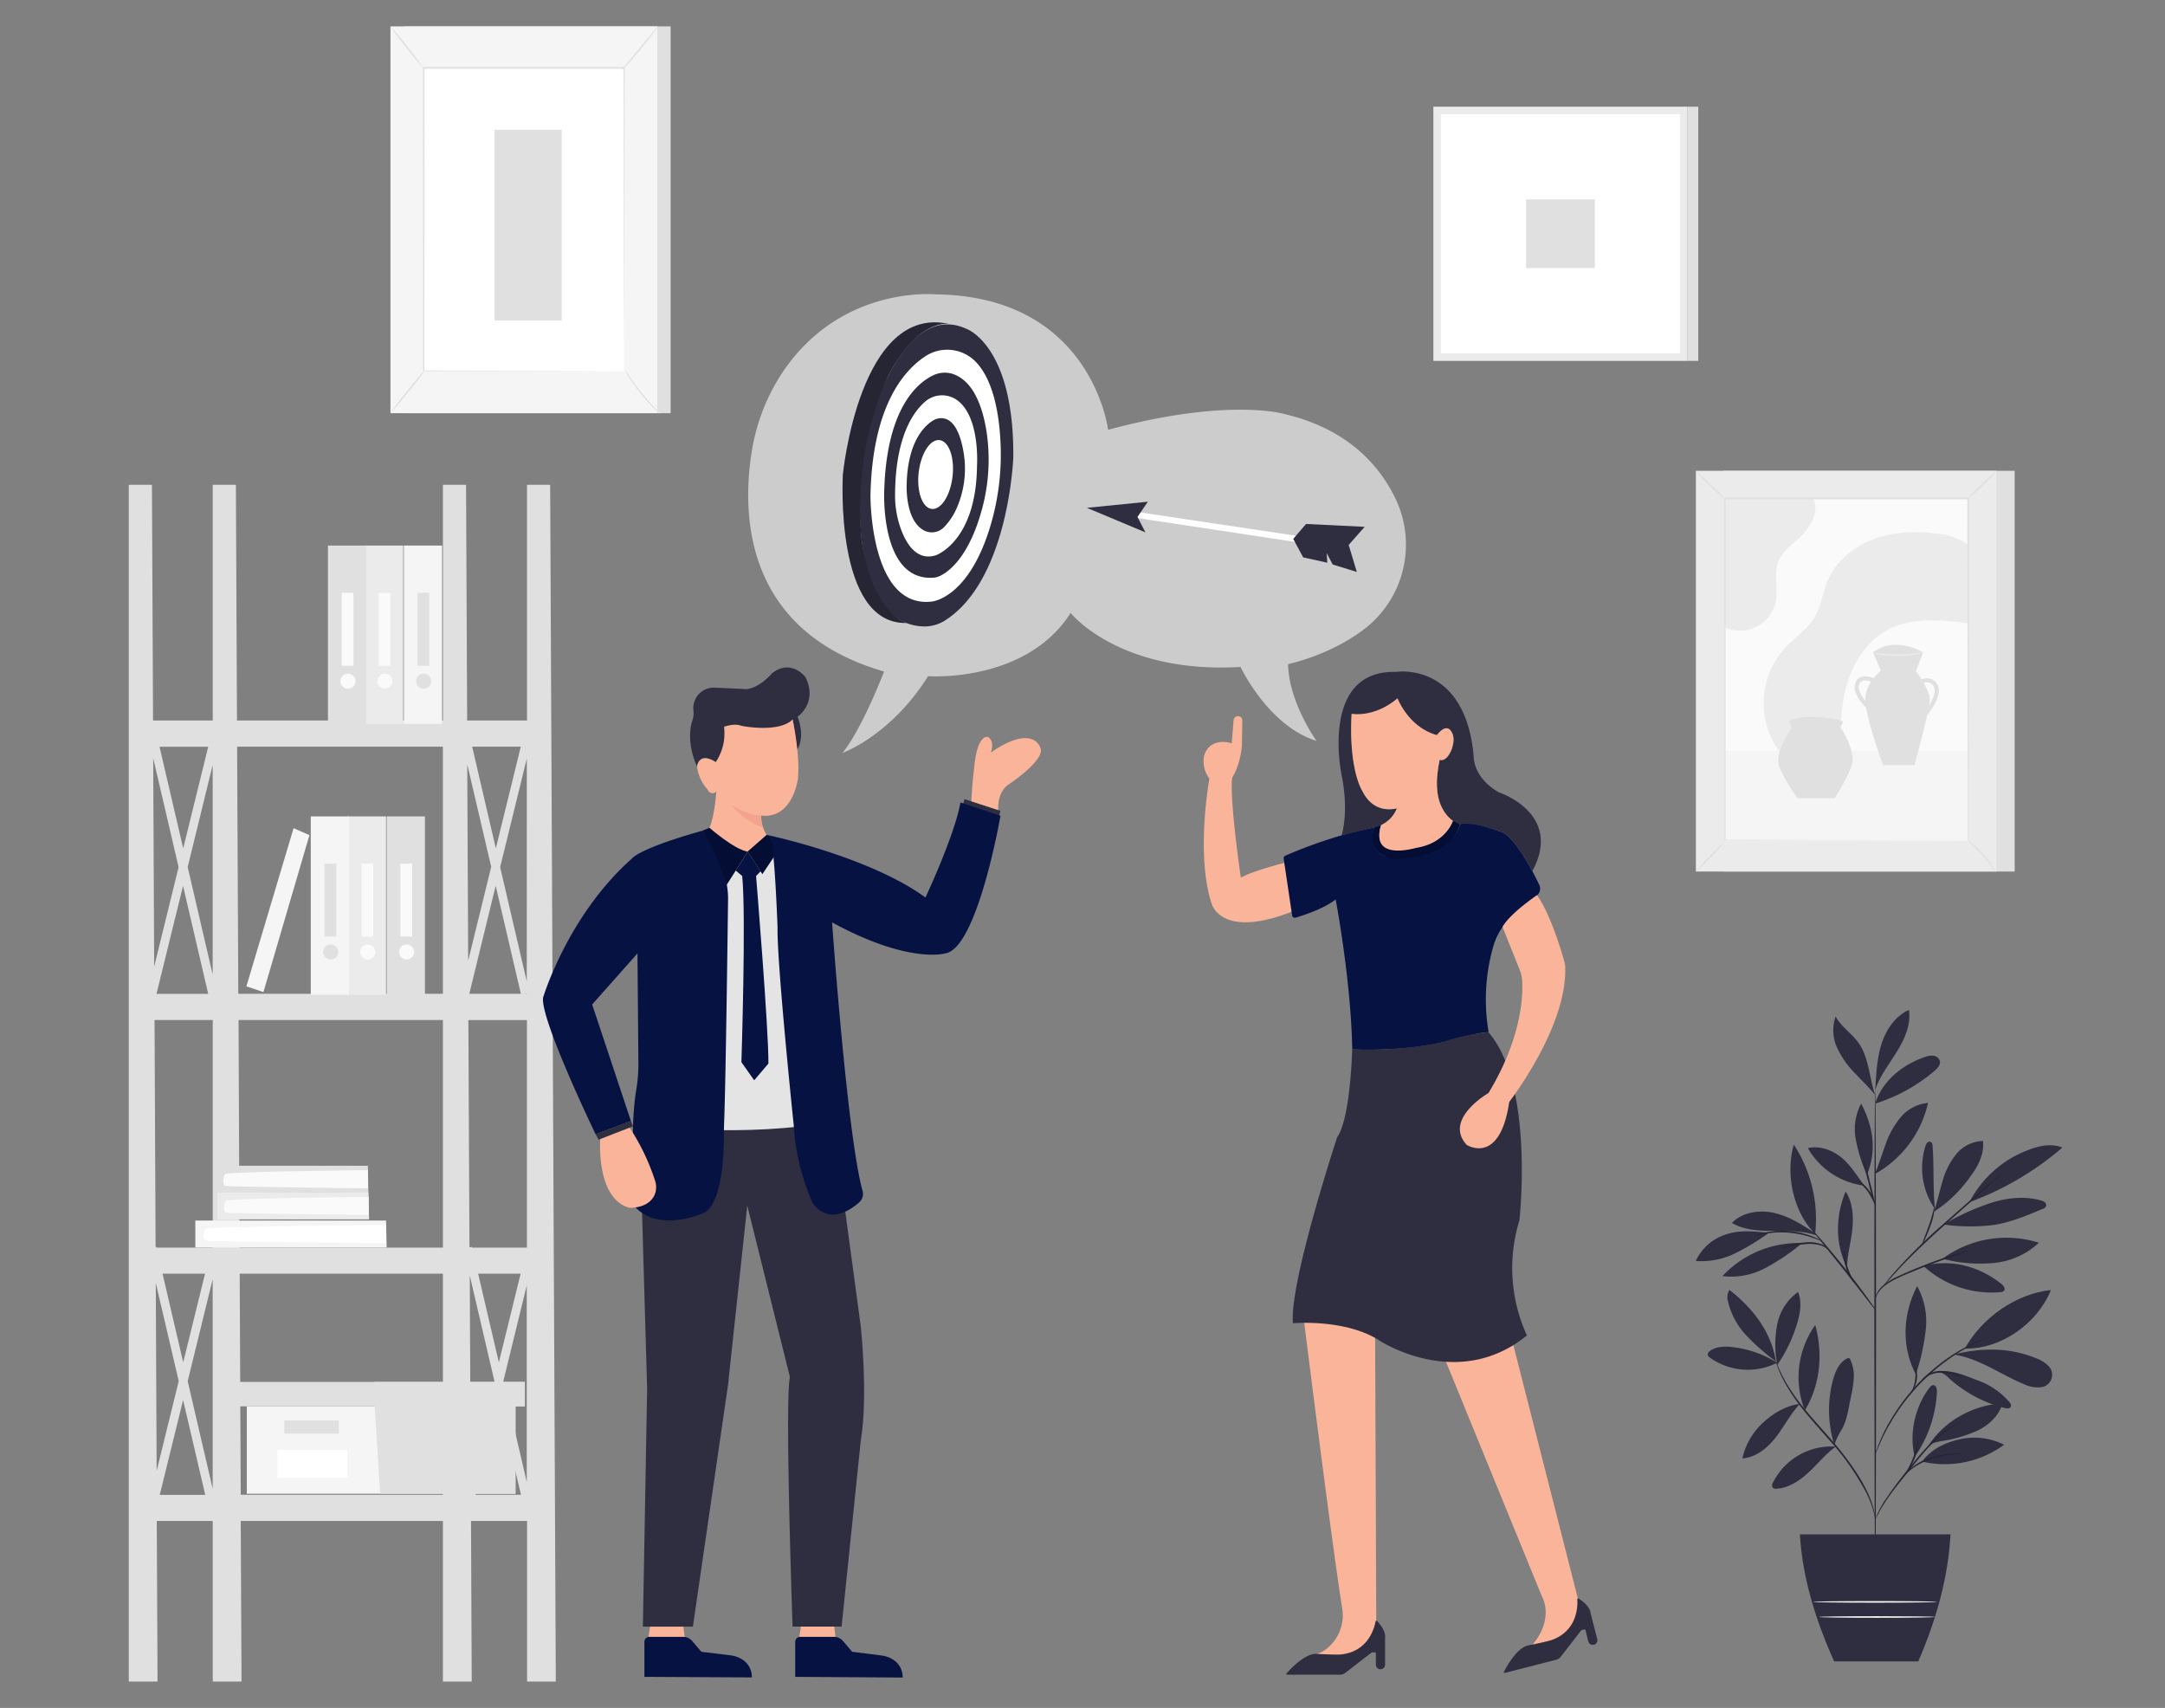  <!DOCTYPE svg PUBLIC "-//W3C//DTD SVG 1.1//EN" "http://www.w3.org/Graphics/SVG/1.1/DTD/svg11.dtd">
<svg id="a942e0e7-6291-4c72-b318-4f562cfaab5b" data-name="Layer 1" xmlns="http://www.w3.org/2000/svg" width="865.76" height="682.89" viewBox="0 0 865.76 682.89">
<rect x="0" y="0" width="865.76" height="682.89" fill="#808080" stroke="none"/>
<defs>
<style xmlns="http://www.w3.org/1999/xhtml">*, ::after, ::before { box-sizing: border-box; }
img, svg { vertical-align: middle; }
</style>
<style xmlns="http://www.w3.org/1999/xhtml">*, body, html { -webkit-font-smoothing: antialiased; }
img, svg { max-width: 100%; }
</style>
</defs>
<path d="M710.62,544.86a42.54,42.54,0,0,0-18.19-6.29c-3-.29-6.23-.21-8.63,1.59a1.82,1.82,0,0,0-.89,1.58,2,2,0,0,0,.85,1.07,26.06,26.06,0,0,0,26.92,2.05" fill="#2f2e41" data-secondary="true"/>
<path d="M710.15,544.34A89.23,89.23,0,0,1,698.38,534,29.54,29.54,0,0,1,691,520.32a5.49,5.49,0,0,1,.58-4.57c9.42,7.33,16.76,16.82,18.57,28.59" fill="#2f2e41" data-secondary="true"/>
<path d="M710.53,544.78a42.24,42.24,0,0,1,.21-15.45A20.89,20.89,0,0,1,719,516.57c1.62,3.78.93,8.15-.21,12.11a58.75,58.75,0,0,1-8.17,17.2" fill="#2f2e41" data-secondary="true"/>
<path d="M719.74,561.33c-5.6.69-10.46,3.64-14.63,7.41a27.53,27.53,0,0,0-8.36,14.36c5.48-.34,10.12-4.2,13.46-8.54s5.7-9.08,9.42-13.13" fill="#2f2e41" data-secondary="true"/>
<path d="M721.73,563.91a36.09,36.09,0,0,1,4.16-34.11c3.19,11.32,2,24.1-4.16,34.11" fill="#2f2e41" data-secondary="true"/>
<path d="M733.88,578.39A26.11,26.11,0,0,0,709,592.75a2,2,0,0,0-.17,2,1.87,1.87,0,0,0,1.66.48c4.91-.32,9.27-3.27,12.86-6.63s6.73-7.27,10.7-10.18" fill="#2f2e41" data-secondary="true"/>
<path d="M733.5,577.61a46.46,46.46,0,0,1-.47-26c.92-3.34,2.45-6.85,5.54-8.43a1.13,1.13,0,0,1,.84-.15,1.21,1.21,0,0,1,.54.62,15.51,15.51,0,0,1,1.35,7.45,46.6,46.6,0,0,1-1.16,7.53c-1,4.61-1.49,9.56-4,13.53a28.31,28.31,0,0,0-1.6,3c-.48,1-.48,1.35-.91,2.17" fill="#2f2e41" data-secondary="true"/>
<path d="M765.69,582.4c-2.39-9.07.14-20.07,5.86-27.51.42-.54,1-1.13,1.66-1.07,1.06.1,1.35,1.5,1.35,2.56a49.59,49.59,0,0,1-8.81,26" fill="#2f2e41" data-secondary="true"/>
<path d="M768.59,584.38a40.07,40.07,0,0,0,32.83-6.73,26.61,26.61,0,0,0-17.78-2.18c-5.93,1.34-11.36,4-15,8.85" fill="#2f2e41" data-secondary="true"/>
<path d="M771,578.33c6.18-10.05,18-16.62,29.8-17.22-1.35,4.8-5.3,8.53-9.75,10.76a54.2,54.2,0,0,1-14.3,4.27c-1.9.36-4.51.77-5.75,2.26" fill="#2f2e41" data-secondary="true"/>
<path d="M766.31,549a86.51,86.51,0,0,0,3.8-17.49,29,29,0,0,0-3.48-17.27c-5.76,11.15-6.34,24.22-.5,35.31" fill="#2f2e41" data-secondary="true"/>
<path d="M785.71,539.22c6.73-12.25,20.5-22,34.42-23.41-5.38,13.37-20,23.71-34.42,23.41" fill="#2f2e41" data-secondary="true"/>
<path d="M781.46,541.63c10.07,1.52,18.63,8,28,11.84a12.62,12.62,0,0,0,6.34,1.22,5,5,0,0,0,3.1-8.78,13.46,13.46,0,0,0-4.59-2.79c-10.24-4.26-21.21-4.37-32-1.79" fill="#2f2e41" data-secondary="true"/>
<path d="M775.65,548.68c2.27.65,3.05,1.83,4.85,3.37A52.34,52.34,0,0,0,801.76,563c.8.2,1.87.27,2.27-.45s-.09-1.42-.55-2a29.43,29.43,0,0,0-12.83-8.7c-4.9-1.82-9.15-4-15-3.56" fill="#2f2e41" data-secondary="true"/>
<path d="M769.15,506.15A40.19,40.19,0,0,0,800,516.64a2.11,2.11,0,0,0,1.35-.5c.78-.85-.17-2.16-1.07-2.86-9.06-7.06-20-10-31.17-7.13" fill="#2f2e41" data-secondary="true"/>
<path d="M776.87,503.23a43,43,0,0,1,38.47-6.34A30.63,30.63,0,0,1,797,505a58.21,58.21,0,0,1-20.19-1.71" fill="#2f2e41" data-secondary="true"/>
<path d="M773.78,483.66c-.89-9-.31-16.15-.95-25.28,0-.72-.2-1.6-.89-1.85-.94-.37-1.73.79-2,1.76a29,29,0,0,0,3.86,25.17" fill="#2f2e41" data-secondary="true"/>
<path d="M773.18,484.62a53.16,53.16,0,0,0,15-14.57c3-4,5.39-8.89,4.78-13.86a14.39,14.39,0,0,0-10.77,5.38,30.18,30.18,0,0,0-5.5,11.08c-1.2,4-2,8.08-3.45,12" fill="#2f2e41" data-secondary="true"/>
<path d="M787.84,480.58a120.84,120.84,0,0,0,36.88-21.75c-4.4-1.78-9.42-.72-13.85,1.06a43.68,43.68,0,0,0-23.22,20.58" fill="#2f2e41" data-secondary="true"/>
<path d="M777.22,489.61a75.85,75.85,0,0,0,20.47.11c6.65-1.12,12.92-3.74,19.13-6.36a2.2,2.2,0,0,0,1.34-1,1.5,1.5,0,0,0-.45-1.63,4,4,0,0,0-1.63-.77c-6.73-1.88-14-1-20.66,1.24a96.19,96.19,0,0,0-18.2,8.4" fill="#2f2e41" data-secondary="true"/>
<path d="M738.39,506.39c-4.64-9.42-4.35-20.31-.34-30,2.83,4.29,3.18,9.78,2.7,14.9s-2.08,10.39-2.17,15.54" fill="#2f2e41" data-secondary="true"/>
<path d="M719.83,497a41.71,41.71,0,0,0-31.06,13.23,28.93,28.93,0,0,0,17-3.15,86,86,0,0,0,14.57-9.76" fill="#2f2e41" data-secondary="true"/>
<path d="M707.37,492.87c-5.68-.46-11.13-1.17-16.6.51a19.88,19.88,0,0,0-12.64,10.77,30,30,0,0,0,15.55-2.94,90.37,90.37,0,0,0,13.69-8.29" fill="#2f2e41" data-secondary="true"/>
<path d="M725.83,493.06c-5.1-3.36-10.35-6.73-16.28-8.08s-12.83-.36-17,4c4.81,2.82,10.65,3.16,16.16,3.16s12.42-.07,17.67,1.79" fill="#2f2e41" data-secondary="true"/>
<path d="M725.86,493.32c-8.72-8.57-12-23.95-8.52-35.66a54.3,54.3,0,0,1,8.52,35.66" fill="#2f2e41" data-secondary="true"/>
<path d="M749.86,469c1.64-3.82,2.8-7.83,4.26-11.72a34.06,34.06,0,0,1,6.11-10.77A16.1,16.1,0,0,1,771,441a43.53,43.53,0,0,1-21,28.27" fill="#2f2e41" data-secondary="true"/>
<path d="M745.51,474.1c-2.69-3.74-5.87-8.82-9.56-11.62s-8.5-4.5-13-3.42a30.27,30.27,0,0,0,22.57,15" fill="#2f2e41" data-secondary="true"/>
<path d="M746.39,469.37a63.67,63.67,0,0,1-4.31-13.95,21.71,21.71,0,0,1,2.18-14.17c4.79,9.06,6.32,18.84,2.37,28.26" fill="#2f2e41" data-secondary="true"/>
<path d="M749.9,441.25c2.69-9,10.93-15.59,19.8-18.61a7.49,7.49,0,0,1,3.47-.53,3,3,0,0,1,2.56,2.14c.32,1.52-.93,2.89-2.13,3.9a67.37,67.37,0,0,1-23.7,13.1" fill="#2f2e41" data-secondary="true"/>
<path d="M750,433.91c.35-5.78.72-11.65,2.59-17.14s5.51-10.62,10.76-13c.91,5.84-1.68,11.66-4.79,16.68s-6.86,9.78-8.72,15.38" fill="#2f2e41" data-secondary="true"/>
<path d="M749.86,437.9c-2.25-6.54-2.48-14.81-6.4-20.55-2.69-4-7.12-6.73-9.42-10.92a16.73,16.73,0,0,0,.55,12.4,36.16,36.16,0,0,0,7.26,10.36c2.89,3.1,5.38,5.38,8.08,8.71" fill="#2f2e41" data-secondary="true"/>
<path d="M749.9,630.5c-.18,0-.32-43.62-.34-97.43s.12-97.46.3-97.46.32,43.62.33,97.46S750.07,630.5,749.9,630.5Z" fill="#2f2e41" data-secondary="true"/>
<path d="M788,499.81a10.83,10.83,0,0,1-1.64.62L781.82,502c-3.79,1.35-9,3.18-14.71,5.49s-10.91,4.38-13.93,7a10.42,10.42,0,0,0-2.8,3.71c-.43,1-.51,1.65-.56,1.63s0-.15,0-.46a6.85,6.85,0,0,1,.32-1.26,9.74,9.74,0,0,1,2.69-3.94,24.16,24.16,0,0,1,6-3.77c2.42-1.12,5.1-2.3,8-3.48,5.69-2.32,11-4.14,14.81-5.38,1.92-.59,3.49-1,4.58-1.35A9.67,9.67,0,0,1,788,499.81Z" fill="#2f2e41" data-secondary="true"/>
<path d="M800.52,469.11a2.37,2.37,0,0,1-.46.49l-1.34,1.34-5.23,4.75-17.4,15.49c-6.73,6.05-12.65,11.82-16.72,16.16-2,2.18-3.64,4-4.73,5.22L753.37,514a3,3,0,0,1-.47.47,4.86,4.86,0,0,1,.38-.55c.27-.35.64-.87,1.17-1.52,1-1.35,2.6-3.16,4.59-5.38a219.15,219.15,0,0,1,16.63-16.34c6.81-6,13-11.46,17.5-15.36l5.38-4.6c.6-.49,1.09-.89,1.48-1.23A2.63,2.63,0,0,1,800.52,469.11Z" fill="#2f2e41" data-secondary="true"/>
<path d="M768.71,497.29c-.18-.06,1.24-3.35,2.7-7.49s2.1-7.63,2.27-7.61A25.79,25.79,0,0,1,772,490a51.81,51.81,0,0,1-2.11,5.25A8.47,8.47,0,0,1,768.71,497.29Z" fill="#2f2e41" data-secondary="true"/>
<path d="M749.94,523.72a8.75,8.75,0,0,1-1.05-1.23l-2.69-3.43c-2.25-2.91-5.39-6.93-8.86-11.33s-6.73-8.34-9-11.19l-2.69-3.39a9,9,0,0,1-.94-1.35,8.62,8.62,0,0,1,1.13,1.13c.7.76,1.68,1.87,2.89,3.26,2.41,2.79,5.68,6.73,9.18,11.09s6.56,8.48,8.71,11.46c1.09,1.49,1.95,2.69,2.53,3.56A8,8,0,0,1,749.94,523.72Z" fill="#2f2e41" data-secondary="true"/>
<path d="M741.58,513a15.25,15.25,0,0,1-3.51-6.55,19.21,19.21,0,0,1-.8-6.61h.29c-.13.5-.22.77-.27.76s0-.29,0-.81h.27a30.48,30.48,0,0,0,1.11,6.43A48.9,48.9,0,0,0,741.58,513Z" fill="#2f2e41" data-secondary="true"/>
<path d="M730.79,499.42a12.45,12.45,0,0,0-2.45-1.41,16.31,16.31,0,0,0-6.73-.54,42.57,42.57,0,0,0-6.84,1.1,22.55,22.55,0,0,1-2.81.68,9.32,9.32,0,0,1,2.69-1.11,31.2,31.2,0,0,1,6.9-1.34,14.75,14.75,0,0,1,7,.75A4.38,4.38,0,0,1,730.79,499.42Z" fill="#2f2e41" data-secondary="true"/>
<path d="M728.23,496.11c0,.09-1.43-.56-3.76-1.35a37.79,37.79,0,0,0-18.84-1.44c-2.42.44-3.88.88-3.92.78a4,4,0,0,1,1-.43,25.26,25.26,0,0,1,2.83-.79,33.46,33.46,0,0,1,19.12,1.45,22.47,22.47,0,0,1,2.69,1.23A3.34,3.34,0,0,1,728.23,496.11Z" fill="#2f2e41" data-secondary="true"/>
<path d="M749.86,482.19a72.73,72.73,0,0,1-2.69-9.49,75.49,75.49,0,0,1-2.13-9.65,76.79,76.79,0,0,1,2.69,9.51A79.16,79.16,0,0,1,749.86,482.19Z" fill="#2f2e41" data-secondary="true"/>
<path d="M750,482.19a47.59,47.59,0,0,0-3-5.68,25.56,25.56,0,0,0-4.46-4.6,4.23,4.23,0,0,1,1.72.89,13.83,13.83,0,0,1,3.26,3.35A12.74,12.74,0,0,1,750,482.19Z" fill="#2f2e41" data-secondary="true"/>
<path d="M749.9,607.24c-.07,0-.2-1-.69-2.89a40.76,40.76,0,0,0-2.92-7.56A104.49,104.49,0,0,0,730.83,575c-3.46-4-6.81-7.68-9.65-11.23a78.27,78.27,0,0,1-6.91-10,48.74,48.74,0,0,1-3.48-7.38c-.31-.91-.56-1.62-.68-2.11a4.85,4.85,0,0,1-.19-.75s.38,1,1.09,2.77a56.64,56.64,0,0,0,3.65,7.26,86.17,86.17,0,0,0,7,9.81c2.87,3.52,6.22,7.22,9.68,11.17,7,7.85,12.46,15.76,15.39,22a37.26,37.26,0,0,1,2.7,7.68,20.68,20.68,0,0,1,.39,2.2A5,5,0,0,1,749.9,607.24Z" fill="#2f2e41" data-secondary="true"/>
<path d="M784.35,568.33a18.25,18.25,0,0,1-1.75,1.08,40.34,40.34,0,0,0-4.68,3.1,52.67,52.67,0,0,0-6.15,5.61c-2.17,2.29-4.39,4.92-6.66,7.76-4.54,5.7-8.78,10.77-11.32,14.81a45.23,45.23,0,0,0-2.84,4.86,14.67,14.67,0,0,1-1,1.82,1.39,1.39,0,0,1,.16-.52c.17-.33.33-.8.61-1.41a45.09,45.09,0,0,1,2.69-5,162.59,162.59,0,0,1,11.21-14.91c2.28-2.84,4.53-5.51,6.73-7.78a50.42,50.42,0,0,1,6.31-5.56,34.25,34.25,0,0,1,4.84-3c.6-.3,1.09-.49,1.34-.62S784.34,568.31,784.35,568.33Z" fill="#2f2e41" data-secondary="true"/>
<path d="M785,581a25.21,25.21,0,0,1-3.77.56,50.86,50.86,0,0,0-9,1.79,26.94,26.94,0,0,0-8.07,4.26c-1.87,1.44-2.76,2.69-2.84,2.55a3.32,3.32,0,0,1,.56-.87,12.8,12.8,0,0,1,2-2,24.3,24.3,0,0,1,8.18-4.51,39.9,39.9,0,0,1,9.21-1.63A19.89,19.89,0,0,1,785,581Z" fill="#2f2e41" data-secondary="true"/>
<path d="M762.33,588.72c-.2-.1,1.53-2.69,2.86-6.27s1.55-6.73,1.76-6.65a5.88,5.88,0,0,1,0,2.05,22.8,22.8,0,0,1-1.12,4.82,23.23,23.23,0,0,1-2.22,4.43C762.89,588.16,762.42,588.78,762.33,588.72Z" fill="#2f2e41" data-secondary="true"/>
<path d="M795.51,534.42a4.54,4.54,0,0,1-.62.32l-1.79.81c-.78.33-1.73.76-2.81,1.34s-2.33,1.13-3.65,1.93L784.56,540c-.72.41-1.43.9-2.2,1.35-1.53.94-3.07,2.08-4.71,3.25a88.08,88.08,0,0,0-9.85,8.66,89.48,89.48,0,0,0-8.32,10.12c-1.12,1.68-2.21,3.26-3.08,4.83-.45.77-.92,1.51-1.35,2.24s-.75,1.45-1.11,2.12c-.74,1.35-1.27,2.61-1.79,3.72s-.93,2.06-1.24,2.85-.55,1.35-.76,1.82a2.91,2.91,0,0,1-.29.62,2.17,2.17,0,0,1,.19-.66c.16-.5.37-1.11.63-1.87a30.69,30.69,0,0,1,1.14-2.91c.5-1.12,1-2.41,1.71-3.77l1.09-2.15c.38-.74.85-1.48,1.35-2.28.87-1.59,1.95-3.19,3.07-4.88a84.37,84.37,0,0,1,8.33-10.25,88.15,88.15,0,0,1,9.94-8.68c1.67-1.17,3.24-2.3,4.78-3.21.78-.47,1.51-1,2.24-1.35s1.44-.78,2.11-1.16c1.35-.75,2.61-1.34,3.72-1.83.93-.46,1.88-.87,2.86-1.24l1.85-.71A1.85,1.85,0,0,1,795.51,534.42Z" fill="#2f2e41" data-secondary="true"/>
<path d="M768.24,552.71a4.37,4.37,0,0,1,1.5-2.24,9.52,9.52,0,0,1,6-2.31,16.44,16.44,0,0,1,6.35,1.24,9,9,0,0,1,2.41,1.17,14.8,14.8,0,0,1-2.54-.74,18.93,18.93,0,0,0-6.19-1,9.83,9.83,0,0,0-5.78,2A17.88,17.88,0,0,0,768.24,552.71Z" fill="#2f2e41" data-secondary="true"/>
<path d="M764.17,556.91a16.22,16.22,0,0,0,1.34-11.4,3.58,3.58,0,0,1,.71,1.62,11.4,11.4,0,0,1,.3,4.27,11.24,11.24,0,0,1-1.28,4C764.69,556.46,764.23,557,764.17,556.91Z" fill="#2f2e41" data-secondary="true"/>
<g opacity="0.2">
<path d="M749.9,630.5c-.18,0-.32-43.62-.34-97.43s.12-97.46.3-97.46.32,43.62.33,97.46S750.07,630.5,749.9,630.5Z"/>
<path d="M788,499.81a10.83,10.83,0,0,1-1.64.62L781.82,502c-3.79,1.35-9,3.18-14.71,5.49s-10.91,4.38-13.93,7a10.42,10.42,0,0,0-2.8,3.71c-.43,1-.51,1.65-.56,1.63s0-.15,0-.46a6.85,6.85,0,0,1,.32-1.26,9.74,9.74,0,0,1,2.69-3.94,24.16,24.16,0,0,1,6-3.77c2.42-1.12,5.1-2.3,8-3.48,5.69-2.32,11-4.14,14.81-5.38,1.92-.59,3.49-1,4.58-1.35A9.67,9.67,0,0,1,788,499.81Z"/>
<path d="M800.52,469.11a2.37,2.37,0,0,1-.46.49l-1.34,1.34-5.23,4.75-17.4,15.49c-6.73,6.05-12.65,11.82-16.72,16.16-2,2.18-3.64,4-4.73,5.22L753.37,514a3,3,0,0,1-.47.47,4.86,4.86,0,0,1,.38-.55c.27-.35.64-.87,1.17-1.52,1-1.35,2.6-3.16,4.59-5.38a219.15,219.15,0,0,1,16.63-16.34c6.81-6,13-11.46,17.5-15.36l5.38-4.6c.6-.49,1.09-.89,1.48-1.23A2.63,2.63,0,0,1,800.52,469.11Z"/>
<path d="M768.71,497.29c-.18-.06,1.24-3.35,2.7-7.49s2.1-7.63,2.27-7.61A25.79,25.79,0,0,1,772,490a51.81,51.81,0,0,1-2.11,5.25A8.47,8.47,0,0,1,768.71,497.29Z"/>
<path d="M749.94,523.72a8.75,8.75,0,0,1-1.05-1.23l-2.69-3.43c-2.25-2.91-5.39-6.93-8.86-11.33s-6.73-8.34-9-11.19l-2.69-3.39a9,9,0,0,1-.94-1.35,8.62,8.62,0,0,1,1.13,1.13c.7.76,1.68,1.87,2.89,3.26,2.41,2.79,5.68,6.73,9.18,11.09s6.56,8.48,8.71,11.46c1.09,1.49,1.95,2.69,2.53,3.56A8,8,0,0,1,749.94,523.72Z"/>
<path d="M741.58,513a15.25,15.25,0,0,1-3.51-6.55,19.21,19.21,0,0,1-.8-6.61h.29c-.13.5-.22.77-.27.76s0-.29,0-.81h.27a30.48,30.48,0,0,0,1.11,6.43A48.9,48.9,0,0,0,741.58,513Z"/>
<path d="M730.79,499.42a12.45,12.45,0,0,0-2.45-1.41,16.31,16.31,0,0,0-6.73-.54,42.57,42.57,0,0,0-6.84,1.1,22.55,22.55,0,0,1-2.81.68,9.32,9.32,0,0,1,2.69-1.11,31.2,31.2,0,0,1,6.9-1.34,14.75,14.75,0,0,1,7,.75A4.38,4.38,0,0,1,730.79,499.42Z"/>
<path d="M728.23,496.11c0,.09-1.43-.56-3.76-1.35a37.79,37.79,0,0,0-18.84-1.44c-2.42.44-3.88.88-3.92.78a4,4,0,0,1,1-.43,25.26,25.26,0,0,1,2.83-.79,33.46,33.46,0,0,1,19.12,1.45,22.47,22.47,0,0,1,2.69,1.23A3.34,3.34,0,0,1,728.23,496.11Z"/>
<path d="M749.86,482.19a72.73,72.73,0,0,1-2.69-9.49,75.49,75.49,0,0,1-2.13-9.65,76.79,76.79,0,0,1,2.69,9.51A79.16,79.16,0,0,1,749.86,482.19Z"/>
<path d="M750,482.19a47.59,47.59,0,0,0-3-5.68,25.56,25.56,0,0,0-4.46-4.6,4.23,4.23,0,0,1,1.72.89,13.83,13.83,0,0,1,3.26,3.35A12.74,12.74,0,0,1,750,482.19Z"/>
<path d="M749.9,607.24c-.07,0-.2-1-.69-2.89a40.76,40.76,0,0,0-2.92-7.56A104.49,104.49,0,0,0,730.83,575c-3.46-4-6.81-7.68-9.65-11.23a78.27,78.27,0,0,1-6.91-10,48.74,48.74,0,0,1-3.48-7.38c-.31-.91-.56-1.62-.68-2.11a4.85,4.85,0,0,1-.19-.75s.38,1,1.09,2.77a56.64,56.64,0,0,0,3.65,7.26,86.17,86.17,0,0,0,7,9.81c2.87,3.52,6.22,7.22,9.68,11.17,7,7.85,12.46,15.76,15.39,22a37.26,37.26,0,0,1,2.7,7.68,20.68,20.68,0,0,1,.39,2.2A5,5,0,0,1,749.9,607.24Z"/>
<path d="M784.35,568.33a18.25,18.25,0,0,1-1.75,1.08,40.34,40.34,0,0,0-4.68,3.1,52.67,52.67,0,0,0-6.15,5.61c-2.17,2.29-4.39,4.92-6.66,7.76-4.54,5.7-8.78,10.77-11.32,14.81a45.23,45.23,0,0,0-2.84,4.86,14.67,14.67,0,0,1-1,1.82,1.39,1.39,0,0,1,.16-.52c.17-.33.33-.8.61-1.41a45.09,45.09,0,0,1,2.69-5,162.59,162.59,0,0,1,11.21-14.91c2.28-2.84,4.53-5.51,6.73-7.78a50.42,50.42,0,0,1,6.31-5.56,34.25,34.25,0,0,1,4.84-3c.6-.3,1.09-.49,1.34-.62S784.34,568.31,784.35,568.33Z"/>
<path d="M785,581a25.21,25.21,0,0,1-3.77.56,50.86,50.86,0,0,0-9,1.79,26.94,26.94,0,0,0-8.07,4.26c-1.87,1.44-2.76,2.69-2.84,2.55a3.32,3.32,0,0,1,.56-.87,12.8,12.8,0,0,1,2-2,24.3,24.3,0,0,1,8.18-4.51,39.9,39.9,0,0,1,9.21-1.63A19.89,19.89,0,0,1,785,581Z"/>
<path d="M762.33,588.72c-.2-.1,1.53-2.69,2.86-6.27s1.55-6.73,1.76-6.65a5.88,5.88,0,0,1,0,2.05,22.8,22.8,0,0,1-1.12,4.82,23.23,23.23,0,0,1-2.22,4.43C762.89,588.16,762.42,588.78,762.33,588.72Z"/>
<path d="M795.51,534.42a4.54,4.54,0,0,1-.62.32l-1.79.81c-.78.33-1.73.76-2.81,1.34s-2.33,1.13-3.65,1.93L784.56,540c-.72.41-1.43.9-2.2,1.35-1.53.94-3.07,2.08-4.71,3.25a88.08,88.08,0,0,0-9.85,8.66,89.48,89.48,0,0,0-8.32,10.12c-1.12,1.68-2.21,3.26-3.08,4.83-.45.77-.92,1.51-1.35,2.24s-.75,1.45-1.11,2.12c-.74,1.35-1.27,2.61-1.79,3.72s-.93,2.06-1.24,2.85-.55,1.35-.76,1.82a2.91,2.91,0,0,1-.29.62,2.17,2.17,0,0,1,.19-.66c.16-.5.37-1.11.63-1.87a30.69,30.69,0,0,1,1.14-2.91c.5-1.12,1-2.41,1.71-3.77l1.09-2.15c.38-.74.85-1.48,1.35-2.28.87-1.59,1.95-3.19,3.07-4.88a84.37,84.37,0,0,1,8.33-10.25,88.15,88.15,0,0,1,9.94-8.68c1.67-1.17,3.24-2.3,4.78-3.21.78-.47,1.51-1,2.24-1.35s1.44-.78,2.11-1.16c1.35-.75,2.61-1.34,3.72-1.83.93-.46,1.88-.87,2.86-1.24l1.85-.71A1.85,1.85,0,0,1,795.51,534.42Z"/>
<path d="M768.24,552.71a4.37,4.37,0,0,1,1.5-2.24,9.52,9.52,0,0,1,6-2.31,16.44,16.44,0,0,1,6.35,1.24,9,9,0,0,1,2.41,1.17,14.8,14.8,0,0,1-2.54-.74,18.93,18.93,0,0,0-6.19-1,9.83,9.83,0,0,0-5.78,2A17.88,17.88,0,0,0,768.24,552.71Z"/>
<path d="M764.17,556.91a16.22,16.22,0,0,0,1.34-11.4,3.58,3.58,0,0,1,.71,1.62,11.4,11.4,0,0,1,.3,4.27,11.24,11.24,0,0,1-1.28,4C764.69,556.46,764.23,557,764.17,556.91Z"/>
</g>
<path d="M719.76,613.5c.94,16.68,6,33.65,13.69,50.77H767.1c7.37-17,12-33.9,12.88-50.77Z" fill="#2f2e41" data-secondary="true"/>
<path d="M774.53,640.48c0,.17-11.08.32-24.73.32s-24.71-.15-24.71-.32,11.07-.31,24.71-.31S774.53,640.31,774.53,640.48Z" fill="#fafafa"/>
<path d="M773.75,646.52c0,.17-10.38.32-23.18.32s-23.16-.15-23.16-.32,10.37-.31,23.16-.31S773.75,646.34,773.75,646.52Z" fill="#fafafa"/>
<g id="bdf3f0c6-e776-48ea-baa8-b0b38195ad4d" data-name="freepik--background-complete--inject-4">
<rect x="161.48" y="10.55" width="106.7" height="154.66" fill="#e0e0e0"/>
<rect x="156.14" y="10.55" width="106.7" height="154.66" fill="#f5f5f5"/>
<rect x="169.39" y="27.31" width="80.18" height="121.16" fill="#fff"/>
<path d="M249.57,148.46v-9c0-5.86,0-14.27-.07-25,0-21.36-.08-51.56-.14-87.24l.27.27H169.46l.29-.3c0,45.7,0,87.89-.06,121.15l-.23-.22,58.37.12,16.12.06H244l-16.07.06-58.51.11h-.23v-.23c0-33.3,0-75.45-.06-121.15v-.29H249.8v.27c-.06,35.69-.11,66-.13,87.41,0,10.66-.06,19.11-.07,24.9v8.28C249.6,148.15,249.57,148.46,249.57,148.46Z" fill="#e0e0e0"/>
<path d="M263.1,10.55a18.11,18.11,0,0,1-1.9,2.77c-1.24,1.66-3,3.91-5,6.35s-3.89,4.59-5.28,6.13a19.89,19.89,0,0,1-2.34,2.34,19.35,19.35,0,0,1,2-2.66l5.13-6.23,5.17-6.14A20.55,20.55,0,0,1,263.1,10.55Z" fill="#e0e0e0"/>
<path d="M250,148.07a99.57,99.57,0,0,0,14,17.5" fill="#fff"/>
<path d="M264,165.57a16.09,16.09,0,0,1-2.44-2.22,77.12,77.12,0,0,1-9.93-12.41,17.26,17.26,0,0,1-1.63-2.87,20.12,20.12,0,0,1,2,2.64c1.17,1.65,2.83,3.91,4.76,6.32s3.77,4.53,5.12,6A24.42,24.42,0,0,1,264,165.57Z" fill="#e0e0e0"/>
<path d="M156.11,165.1q7-8.62,14-17.25" fill="#fff"/>
<path d="M170.09,147.86a102.7,102.7,0,0,1-6.76,8.8,103.51,103.51,0,0,1-7.22,8.45,108.93,108.93,0,0,1,6.77-8.81A103.54,103.54,0,0,1,170.09,147.86Z" fill="#e0e0e0"/>
<path d="M156.14,10.55a101.08,101.08,0,0,1,6.78,8.11,100.26,100.26,0,0,1,6.33,8.47A94,94,0,0,1,162.46,19,93.14,93.14,0,0,1,156.14,10.55Z" fill="#e0e0e0"/>
<rect x="197.75" y="51.9" width="26.85" height="76.24" fill="#e0e0e0"/>
<rect x="573.19" y="42.65" width="101.64" height="101.64" fill="#ebebeb"/>
<rect x="576.18" y="45.63" width="95.66" height="95.66" fill="#fff"/>
<rect x="610.28" y="79.73" width="27.47" height="27.47" fill="#e0e0e0"/>
<rect x="674.83" y="42.67" width="4.29" height="101.62" fill="#e0e0e0"/>
<rect x="689.27" y="188.24" width="116.38" height="160.22" fill="#e0e0e0"/>
<rect x="678.17" y="188.24" width="120.19" height="160.22" fill="#ebebeb"/>
<rect x="689.64" y="199.44" width="97.29" height="136.65" fill="#fafafa"/>
<path d="M689.64,336.09H786.9V300.24H689.64Z" fill="#f5f5f5"/>
<path d="M749,260.84l3.14,7.33S745,273.41,746,281.5s7,24.4,7,24.4h12.58s6.29-22.75,6.14-26.49-5.55-11.08-5.55-11.08l2.85-7.49S757.88,254,749,260.84Z" fill="#e0e0e0"/>
<path d="M748.39,284.94c-2.44-2.19-5.47-4.92-6.46-8.62a5,5,0,0,1,.55-4.36,4.41,4.41,0,0,1,3.67-1.55,10.9,10.9,0,0,1,3.51.87l-.57,1.55a9.42,9.42,0,0,0-3-.77,2.79,2.79,0,0,0-2.34.91,3.49,3.49,0,0,0-.27,2.91c.88,3.25,3.69,5.79,6,7.84Z" fill="#e0e0e0"/>
<path d="M770.51,286l-1.17-1.1a19.93,19.93,0,0,0,3.59-5.72,8.27,8.27,0,0,0,.73-2.84,3.72,3.72,0,0,0-.76-2.47,3.17,3.17,0,0,0-2.68-1,4.79,4.79,0,0,0-2.78,1.42l-1.17-1.17a6.31,6.31,0,0,1,3.77-1.88,4.75,4.75,0,0,1,4.09,1.54,5.1,5.1,0,0,1,1.17,3.6,9.88,9.88,0,0,1-.84,3.41A21.7,21.7,0,0,1,770.51,286Z" fill="#e0e0e0"/>
<path d="M769.1,260.91a12.42,12.42,0,0,1-2.88.73,45.38,45.38,0,0,1-7.17.63,43,43,0,0,1-7.17-.53,10.75,10.75,0,0,1-2.9-.68,21,21,0,0,1,3,.26,63.3,63.3,0,0,0,14.21-.12A18.2,18.2,0,0,1,769.1,260.91Z" fill="#ebebeb"/>
<path d="M786.94,217.93c-1.18-1.67-7-3.76-9.05-4.1-9.06-1.49-18.51-1.64-27.23,1.24s-16.59,9.1-20,17.58c-1.76,4.39-2.35,9.25-4.6,13.39-2.91,5.26-8.2,8.66-12.29,13.1a32.64,32.64,0,0,0-1.71,41.95l24.42.3c-.6-9.61-.57-19.42,2.34-28.62S747.74,255,756.51,251c9.19-4.17,20.88-3.16,30.87-1.73Z" fill="#ebebeb"/>
<path d="M725,199.44c2.71,4.18-.77,11-4.32,14.47S712.62,220.33,711,225s0,9.91-.77,14.82A14.69,14.69,0,0,1,693.31,252a14.4,14.4,0,0,1-3.67-1.11V199.44Z" fill="#ebebeb"/>
<path d="M715.36,288.4s1.34,1.85.8,3-6.89,9.7-4.5,15.53a66.33,66.33,0,0,0,7.16,12.2h14.89s7.32-11.54,7.16-15.39c-.25-6.37-4.91-13-4.91-13l1.18-2.34S723.33,284.41,715.36,288.4Z" fill="#e0e0e0"/>
<path d="M786.94,336.09V326c0-6.52,0-16-.09-28.13,0-24.05-.08-58.18-.12-98.52l.27.28H689.74l.3-.3V336l-.24-.25,70.74.13h19.71l-19.56.06-70.89.13h-.25V198.89h97.86v.27c0,40.41-.11,74.6-.15,98.71,0,12,0,21.5-.07,28v9.31A2.35,2.35,0,0,1,786.94,336.09Z" fill="#e0e0e0"/>
<path d="M798.36,188.24a42.22,42.22,0,0,1-5.49,5.85,70,70,0,0,1-5.93,5.38,41.77,41.77,0,0,1,5.5-5.86A77.07,77.07,0,0,1,798.36,188.24Z" fill="#e0e0e0"/>
<path d="M677.86,188.2a56.41,56.41,0,0,1,6.15,5.41,55.62,55.62,0,0,1,5.73,5.86,55.4,55.4,0,0,1-6.15-5.4A55.72,55.72,0,0,1,677.86,188.2Z" fill="#e0e0e0"/>
<path d="M678.18,348.45a56,56,0,0,1,5.45-6.06,53.72,53.72,0,0,1,5.86-5.63,58,58,0,0,1-5.46,6.06A55.57,55.57,0,0,1,678.18,348.45Z" fill="#e0e0e0"/>
<path d="M798,348.66c-.17.1-2.15-3.15-5.23-6.64s-6-5.92-5.86-6.07a9.45,9.45,0,0,1,2,1.45,37.26,37.26,0,0,1,4.31,4.21,39.51,39.51,0,0,1,3.61,4.84A8,8,0,0,1,798,348.66Z" fill="#e0e0e0"/>
<polygon points="98.69 562.3 98.69 597.24 149.78 597.24 206.13 597.24 206.13 562.3 98.69 562.3" fill="#f5f5f5"/>
<polygon points="94.17 552.54 94.17 562.3 209.88 562.3 209.88 552.54 149.78 552.54 94.17 552.54" fill="#e0e0e0"/>
<polygon points="152.02 597.24 206.13 597.24 206.13 562.3 209.88 562.3 209.88 552.54 149.78 552.54 149.78 561.4 152.02 597.24" fill="#e0e0e0"/>
<rect x="113.71" y="567.94" width="21.79" height="5.26" fill="#e0e0e0"/>
<rect x="110.91" y="579.77" width="27.98" height="11.11" fill="#fff"/>
<path d="M222.26,672.34,220,193.84h-9.26v94.23H186.81l-.44-94.23h-9.25v94.23H94.77l-.44-94.23H85.07v94.23H61.2l-.44-94.23H51.5v478.5H63l-.31-64.21H85.07v64.21H96.59l-.32-64.21h80.85v64.21h11.52l-.29-64.21h22.42v64.21Zm-149-127.62L65,509.25H82Zm11.79-33.26v83.78l-10-43Zm0-121.79-10-43,10-40.82Zm-1.79,7.7H62.58L73.2,354.19Zm-10-58.16L63.8,298.59H83.26Zm-1.84,7.5-9.77,39.77-.39-83.34ZM62.29,512.9l9.18,39.31-8.83,35.9Zm10.93,46.87,8.85,37.93H63.87ZM62.59,498.84l-.08-.32-.29.06-.42-90.74H85.07v91Zm32.81-91h81.72v91H95.77Zm102.82-53.68,10.07,43.18H187.67Zm-11,29.95-.37-78.51,9.58,41Zm23.43,8.29L200,346.71l10.67-43.45Zm0,4.79v.15H210Zm0,116.72v78.68l-9.37-40.36Zm-11.16,30.81-8.29-35.47h17Zm-1.21-205.51-9.47-40.68h19.45Zm12.43,68.64v91h-21.9l-.08-.32-1,.22-.43-90.9Zm-13,144.36-9.48,38.67L187.86,510Zm1.76,7.52,8.86,37.93H190.15Zm-22.36-261.2v98.81H95.29l-.47-98.81ZM97.71,597.66H96.27l-.42-88.41h81.27v88.41Z" fill="#e0e0e0"/>
<rect x="154.63" y="326.42" width="15.3" height="71.33" fill="#e0e0e0"/>
<path d="M165.62,380.63a3,3,0,1,1-3.05-3h0A3,3,0,0,1,165.62,380.63Z" fill="#fafafa"/>
<rect x="160.11" y="345.31" width="4.69" height="29.15" fill="#fafafa"/>
<rect x="139.08" y="326.42" width="15.3" height="71.33" fill="#ebebeb"/>
<path d="M150.07,380.63a3,3,0,1,1-3-3h0A3,3,0,0,1,150.07,380.63Z" fill="#fafafa"/>
<rect x="144.56" y="345.31" width="4.69" height="29.15" fill="#fafafa"/>
<rect x="124.28" y="326.42" width="15.3" height="71.33" fill="#f5f5f5"/>
<path d="M135.27,380.63a3,3,0,1,1-3.05-3h0A3,3,0,0,1,135.27,380.63Z" fill="#e0e0e0"/>
<rect x="129.76" y="345.31" width="4.69" height="29.15" fill="#e0e0e0"/>
<polygon points="105.35 396.66 123.74 333.91 117.4 331.13 98.53 394.38 105.35 396.66" fill="#f5f5f5"/>
<polygon points="78.11 498.79 78.11 488 154.38 488 154.63 498.79 78.11 498.79" fill="#f5f5f5"/>
<path d="M154.41,489.76s-67.64.5-72,1.53c-.94.22-1.9,4.37,0,4.76s72,.95,72,.95Z" fill="#fff"/>
<polygon points="86.97 487.56 86.97 476.77 147.38 476.77 147.58 487.56 86.97 487.56" fill="#ebebeb"/>
<path d="M147.42,478.53s-53.59.5-57,1.53c-.75.23-1.52,4.38,0,4.76s57,.95,57,.95Z" fill="#fafafa"/>
<polygon points="86.7 476.9 86.7 466.1 147.12 466.1 147.31 476.9 86.7 476.9" fill="#e0e0e0"/>
<path d="M147.15,467.87s-53.59.49-57.05,1.52c-.75.22-1.52,4.38,0,4.76s57.05,1,57.05,1Z" fill="#fafafa"/>
<rect x="161.49" y="218.13" width="15.3" height="71.33" fill="#f5f5f5"/>
<path d="M172.44,272.35a3,3,0,1,1-3-3h0A3,3,0,0,1,172.44,272.35Z" fill="#e0e0e0"/>
<rect x="166.98" y="237.03" width="4.69" height="29.15" fill="#e0e0e0"/>
<rect x="145.94" y="218.13" width="15.3" height="71.33" fill="#ebebeb"/>
<path d="M156.93,272.35a3,3,0,1,1-3-3h0A3,3,0,0,1,156.93,272.35Z" fill="#fafafa"/>
<rect x="151.44" y="237.03" width="4.68" height="29.15" fill="#fafafa"/>
<rect x="131.14" y="218.13" width="15.3" height="71.33" fill="#e0e0e0"/>
<path d="M142.13,272.35a3,3,0,1,1-3-3h0A3,3,0,0,1,142.13,272.35Z" fill="#fafafa"/>
<rect x="136.63" y="237.03" width="4.69" height="29.15" fill="#fafafa"/>
</g>
<path d="M443.12,171.85s-6.33-52.4-67.1-54.11c-.77,0-1.54,0-2.31-.09-5.45-.32-39-1-60.63,31a79.9,79.9,0,0,0-12.55,32.46c-3.8,24.32-3.13,71.14,53,87.39,0,0-8.73,22.89-16.64,32.55,0,0,19.26-6.82,34.24-30.69,0,0,39.14,2.84,57-25.29,0,0,19.38,24.44,67.95,21.6,0,0,11.06,23.59,30.38,29.55,0,0-11.08-15.34-11.37-30.69,0,0,17.31-3.53,31.28-14.64a42.52,42.52,0,0,0,11.43-52c-6.17-12.59-18.77-27.48-44.41-33.4C513.46,165.45,490.88,158.94,443.12,171.85Z" fill="#ccc"/>
<path d="M577.69,543.15l38.93,95.2s5.29,8.78-4.09,19.58c0,0,19.63,1.52,18.57-18.31L605.19,537.87Z" fill="#f9b499"/>
<path d="M526.6,661.23c23.58,4.39,23.75-13.24,23.75-13.24l-.45-113.83s-13.5-6.36-28.56-6.93c0,0,11.27,90.18,15.38,115.8a16.93,16.93,0,0,1-3.37,13.31C531.73,658.36,529.43,660.54,526.6,661.23Z" fill="#f9b499"/>
<path d="M513.58,345s-13.12,3.36-17.38,5.92c0,0-4.69-32-3.42-40.07,0,0,3.2-4.69,3.84-12.79l.18-9.93a1.75,1.75,0,0,0-1.75-1.79h0a1.75,1.75,0,0,0-1.75,1.61l-.74,9.26s-5.53-2-9.16,1.58a7.5,7.5,0,0,0-2.09,5,11.32,11.32,0,0,0,2.31,7.5s-5.54,30.26.85,49.87c0,0,3.46,14.71,32.53,3.2Z" fill="#f9b499"/>
<polygon points="384.72 322.75 385.71 319.49 400.07 324.18 399.07 327.87 384.72 322.75" fill="#2f2e41" data-secondary="true"/>
<path d="M396.23,300.87s1.85-4.54-1.28-6.25c0,0-4.21-1.14-5.4,12.3,0,0-.87,6.94-1.14,13.45l10.8,3.53s-.71-6.54,3.7-9.95c0,0,15.63-10.24,13.07-15.07C416,298.88,413.14,289.22,396.23,300.87Z" fill="#f9b499"/>
<polygon points="260.25 648.65 259.18 655.26 273.89 655.26 272.82 646.52 260.25 648.65" fill="#f9b499"/>
<polygon points="320.56 648.65 319.5 655.26 334.21 655.26 333.14 646.52 320.56 648.65" fill="#f9b499"/>
<rect x="285.49" y="340.52" width="33.78" height="115.17" fill="#e4e4e4"/>
<path d="M255.84,450.07s44,5.14,77.29-1.82l11.09,82.11s3,27.92,0,45.61l-7.67,74.39H316.94s-3.2-90.59-1.06-99.75L298.82,482l-7.67,71.62-14.07,96.77h-20l1.7-95.06-2.56-88.81Z" fill="#2f2e41" data-secondary="true"/>
<path d="M280.92,332.13s10,12.15,10.23,26.86c0,0-.87,71.56-1.56,89.3-.07,1.86-.11,3.72-.1,5.59,0,7-.58,26.19-7.5,30.86,0,0-18.55,8.74-28.35-2.55,0,0-1.94-30,.75-46.15a63.83,63.83,0,0,0,.9-11l-.37-43.84L236.8,401.62l15.5,46.6-14.12,5.3s-22.27-46.15-21-54.67c0,0,9.67-32.38,35.06-55.16.25-.22.49-.46.73-.69C253.89,342.09,258.71,338.37,280.92,332.13Z" fill="#051242" data-primary="true"/>
<path d="M332.74,368.8s6,85.08,12.19,107.36a4.5,4.5,0,0,1-1.38,4.61c-3.89,3.41-12.24,8.88-18.6.22a89.54,89.54,0,0,1-7.53-30.92s-6.75-64.65-6.49-79.19c0,0-1.09-31.78-2.94-36.76,0,0,39.93,8.53,62.09,24.73,0,0,11.66-24.8,14-38l16,5.33s-9.17,52.86-22,55C378.11,381.16,363.67,385.65,332.74,368.8Z" fill="#051242" data-primary="true"/>
<path d="M286.53,315.22S286,325.74,283.69,331c0,0,11.16,9.52,15.32,9.52,0,0,4-3.27,7.56-6.68,0-.07-3.08-4.42-2-9.38Z" fill="#f9b499"/>
<path d="M299,340.52l-8.35,13.15s-5.31-15.62-9.74-21.54l2.77-1.13S293.65,339.74,299,340.52Z" fill="#051242" data-primary="true"/>
<path d="M299,340.52l-8.35,13.15s-5.31-15.62-9.74-21.54l2.77-1.13S293.65,339.74,299,340.52Z" opacity="0.2"/>
<path d="M306.57,333.84l1.42.28a20.57,20.57,0,0,1,1,3.72,21,21,0,0,1,.29,5.05l-4.42,6.61-5.89-9Z" fill="#051242" data-primary="true"/>
<path d="M306.57,333.84l1.42.28a20.57,20.57,0,0,1,1,3.72,21,21,0,0,1,.29,5.05l-4.42,6.61-5.89-9Z" opacity="0.2"/>
<path d="M296.8,350.25l-2.59-2.18,4.8-7.55,5.15,7.86-1.82,1.87s5.08,61.46,4.94,75l-5.69,6.68-5.11-7.25S298.4,366.24,296.8,350.25Z" fill="#051242" data-primary="true"/>
<path d="M257.69,670.46v-14a2,2,0,0,1,2-2h13.5a4.73,4.73,0,0,1,3.58,1.64l3.7,4.33L292,661.84c5,.62,8.67,3.84,8.67,8.84h0Z" fill="#051242" data-primary="true"/>
<path d="M318,670.46v-14a2,2,0,0,1,2-2h13.5a4.73,4.73,0,0,1,3.58,1.64l3.7,4.33,11.53,1.46c5,.62,8.67,3.84,8.67,8.84h0Z" fill="#051242" data-primary="true"/>
<path d="M513.33,343.26,516.7,366a1.11,1.11,0,0,0,1.42.9c3.09-.91,11.25-3.54,16-7.27,0,0,6.14,32.19,6.63,59.95,0,0,23.09,1.23,40.29-3.93,0,0,10.32-2.95,14.25-2.95a77.23,77.23,0,0,1,1.85-34.27,25.16,25.16,0,0,1,8-12.41l9.5-8.06a3.47,3.47,0,0,0,.9-4.15c-2.47-5.19-8.61-17.16-14.22-20.79,0,0-13.65-5.55-17.48-3.41,0,0-1.07,10.44-23.45,13.42,0,0-14.49,1.92-10.87-12.15,0,0-14.84,2.31-35.49,11.22A1.12,1.12,0,0,0,513.33,343.26Z" fill="#051242" data-primary="true"/>
<path d="M540.72,419.55s-.62,27.47-6,35.14c0,0-19.18,58.19-17.69,74.39,0,0,21.1-1.92,34.75,7,0,0,31.11,20.46,58.82-2.13a64.64,64.64,0,0,1-3-46s6.09-54-12.41-75.27c0,0-11,1.17-18.25,4A148.53,148.53,0,0,1,540.72,419.55Z" fill="#2f2e41" data-secondary="true"/>
<path d="M600.84,370.62l6.77,16.91a15.51,15.51,0,0,1,1.12,5.11c.28,6.53-.6,23.12-13.51,44.39,0,0-18.17,10.46-8.69,20.73,0,0,13.23,8.5,17-17.18,0,0,23.66-30.46,22.35-54.46a6.31,6.31,0,0,0-.21-1.29c-.95-3.42-5.58-19.42-11.06-26.9C614.6,357.93,603.76,365.24,600.84,370.62Z" fill="#f9b499"/>
<path d="M536.51,334s3-9.06,0-24c0,0-8.73-41,20.45-41.36.74,0,1.48,0,2.21-.09,4.74-.36,25.66-.13,29.8,30.66.18,1.34.29,2.69.39,4,.16,2.13,1.38,8.65,10,13.58,0,0,25.91,8.4,13.39,31.56,0,0-5.93-11.74-11.47-15.36,0,0-11.51-4.69-17.48-3.41,0,0-12.94-3.2-8.07-25.79,0,0,3.69,1.3,5.39-6.35a6.66,6.66,0,0,0-.38-4.25c-.85-1.83-2.61-3.35-6.11.79,0,0-10-1.7-15.77-14.71,0,0-8.31,7.68-18.33,6.19,0,0-3.2,42.62,18.12,37.72a12.84,12.84,0,0,1-9.17,7.67Z" fill="#2f2e41" data-secondary="true"/>
<path d="M552.32,329.9s-3.9,9.91,6.11,9.91c0,0,17.69.66,22.6-11.61l2.77,1.38s-1.8,12.85-25.71,14c-1.6.08-3.53-.87-5-1.55-2.67-1.28-5.71-4.25-3.63-11.16Z" fill="#051242" data-primary="true"/>
<path d="M552.32,329.9s-3.9,9.91,6.11,9.91c0,0,17.69.66,22.6-11.61l2.77,1.38s-1.8,12.85-25.71,14c-1.6.08-3.53-.87-5-1.55-2.67-1.28-5.71-4.25-3.63-11.16Z" opacity="0.2"/>
<path d="M574.94,308.4s-1.58,9.09,2,15.09A13.83,13.83,0,0,0,581,328.2s-2.79,9-14.74,10.79c0,0-13.2,4.05-14.56-3.44a11.61,11.61,0,0,1,.59-5.65,12.39,12.39,0,0,0,6.33-6.72s-9.06,2.77-13.75-6.77c0,0-5.65-8.26-4.37-31,0,0,9,1.7,18.33-6.19,0,0,4.34,11.5,15.77,14.71,0,0,3.9-5.64,6.11-.79,0,0,1.35,2.18-.35,6.76,0,0-2.07,5-4.66,3.84C575.73,303.79,575.19,306.19,574.94,308.4Z" fill="#f9b499"/>
<path d="M535.9,661.52c11.26-.91,13.74-10.76,14.19-13.29a.3.3,0,0,1,.52-.15c3.73,3.82,3.32,6.53,3.27,6.79a.11.11,0,0,0,0,0v10.7a1.84,1.84,0,0,1-1.84,1.85h0a1.85,1.85,0,0,1-1.85-1.85V661a.31.31,0,0,0-.31-.31h-1.22a.33.33,0,0,0-.19.06L538,668.84a3.61,3.61,0,0,1-2.21.76H514.68a.31.31,0,0,1-.23-.51c1.67-1.89,7.77-8.41,12.43-7.8C526.88,661.29,533.41,661.65,535.9,661.52Z" fill="#2f2e41" data-secondary="true"/>
<path d="M620.29,655.8c10.68-3.67,10.64-13.83,10.45-16.39a.31.31,0,0,1,.47-.28c4.55,2.78,4.83,5.5,4.85,5.77V645l2.66,10.37a1.85,1.85,0,0,1-1.33,2.24h0a1.84,1.84,0,0,1-2.25-1.33L634,651.71a.31.31,0,0,0-.37-.22l-1.19.3a.36.36,0,0,0-.16.11l-8.11,10.47a3.63,3.63,0,0,1-1.95,1.28l-20.46,5.24a.3.3,0,0,1-.35-.43c1.14-2.25,5.44-10.08,10.1-10.65C611.49,657.81,617.91,656.54,620.29,655.8Z" fill="#2f2e41" data-secondary="true"/>
<path d="M343.74,196.53A105,105,0,0,1,353.81,153c6.92-14.42,17.83-28.35,32.73-21.49,0,0,19,6.59,18.67,51.24,0,0-1.7,48.94-27.21,65.27a15.19,15.19,0,0,1-7.72,2.44C361.31,250.67,342.84,245.34,343.74,196.53Z" fill="#2f2e41" data-secondary="true"/>
<path d="M400.14,178c-.43-11.41-2.6-26-10.23-33.62A15.88,15.88,0,0,0,370,142.48c-8.43,5.52-21.17,19.76-21.91,55.59,0,0-.36,45.38,24.53,42.45,0,0,14.27-1.06,23.05-29A99.45,99.45,0,0,0,400.14,178Zm-7.95,27.35c-5.32,18.11-13.14,23.45-16.45,25a7.63,7.63,0,0,1-2.65.64c-21.36,1.27-19.49-35-19.49-35,1-32.59,13.06-42.76,19.48-45.88a10.62,10.62,0,0,1,8.55-.38c7.83,3.1,11.3,13.18,12.82,22.47A75.19,75.19,0,0,1,392.19,205.31Z" fill="#fff"/>
<path d="M381.92,159.46a10.35,10.35,0,0,0-12.18,1.31c-4.84,4.3-11.7,14.37-11.81,37a39.21,39.21,0,0,0,2.31,13.7c2.24,6.14,6.46,12.87,13.92,10.57,0,0,16.24-5.4,16.53-35.81C390.69,186.2,392.12,165.59,381.92,159.46ZM383,202.13a25.81,25.81,0,0,1-5.58,8.74,6.81,6.81,0,0,1-7.91,1.23c-7.83-4.18-6.93-18.79-6.93-18.79.47-16.9,7.22-23.09,10.35-25.06a6.46,6.46,0,0,1,3.4-1.06c5.3,0,7.74,6.73,8.87,12.95A39.06,39.06,0,0,1,383,202.13Z" fill="#fff"/>
<ellipse cx="374.17" cy="189.74" rx="13.85" ry="6.82" transform="translate(143.57 540.21) rotate(-83.55)" fill="#fff"/>
<path d="M344.6,216.1c-3.79-39.56,11.28-67.21,11.28-67.21,12.66-22.67,24.1-19.23,24.1-19.23-36.23-8.76-42.92,60.08-42.92,60.08s-3.57,60,25.46,59.34C362.52,249.08,348.86,245.4,344.6,216.1Z" fill="#2f2e41" data-secondary="true"/>
<path d="M344.6,216.1c-3.79-39.56,11.28-67.21,11.28-67.21,12.66-22.67,24.1-19.23,24.1-19.23-36.23-8.76-42.92,60.08-42.92,60.08s-3.57,60,25.46,59.34C362.52,249.08,348.86,245.4,344.6,216.1Z" opacity="0.2"/>
<polygon points="453.4 204.5 539.2 217.34 539.18 219.88 453.1 206.88 453.4 204.5" fill="#fff"/>
<polygon points="521.13 222.86 517.15 215.47 522.27 209.5 545.72 210.64 539.32 217.89 542.59 228.69 532.93 225.7 530.51 221.16 530.79 224.99 521.13 222.86" fill="#2f2e41" data-secondary="true"/>
<path d="M240.07,454.62s-2.13,24.3,11.51,28.28c0,0,7.3.49,10-4.77a7.92,7.92,0,0,0,.45-5.82,87.67,87.67,0,0,0-10.78-22.24Z" fill="#f9b499"/>
<polygon points="239.36 455.69 253.13 450.34 252.3 448.22 238.18 453.52 239.36 455.69" fill="#2f2e41" data-secondary="true"/>
<polygon points="434.62 203.04 459.01 200.6 454.87 206.69 458.04 212.86 434.62 203.04" fill="#2f2e41" data-secondary="true"/>
<path d="M304.46,325.12a17.58,17.58,0,0,0,.6,5.88s-9.08-3.14-13.91-11.14C291.15,319.86,300,327.89,304.46,325.12Z" fill="#f4a48e"/>
<path d="M278.74,306.5S274,297,276.89,288a8.72,8.72,0,0,0,.38-4.14,8.33,8.33,0,0,1,3.48-7.47,8.43,8.43,0,0,1,5.31-1.43l10.79.48c5.79,1,11.91-6.27,11.91-6.27,7.73-6,13.36,1.6,13.36,1.6,5,10.31-3.17,15.78-3.17,15.78,3.26,8.85-.21,13.2-.21,13.2-.75-6.46-1.77-12.07-1.77-12.07-3.07,4.15-11.86,4-16.52,3.76a28.83,28.83,0,0,1-4.14-.57,27.58,27.58,0,0,0-6.71-.3c.92,10.45-3.38,14.17-3.38,14.17S279.59,300.23,278.74,306.5Z" fill="#2f2e41" data-secondary="true"/>
<path d="M286.53,316.36a2,2,0,0,1-3.4-.37,10.6,10.6,0,0,0-.7-.92,16.63,16.63,0,0,1-3.69-8.57s.78-6.15,7.48-1.77a21.18,21.18,0,0,0,3.38-14.17s3.68-1.31,6.21-.57a17.26,17.26,0,0,0,1.86.43c3.75.59,14.65,1.83,19.3-2.75,0,0,3.1,14.34,2.1,23.72,0,0-2,16.48-15.06,14.63C304,326,293.35,325.17,286.53,316.36Z" fill="#f9b499"/>
</svg>